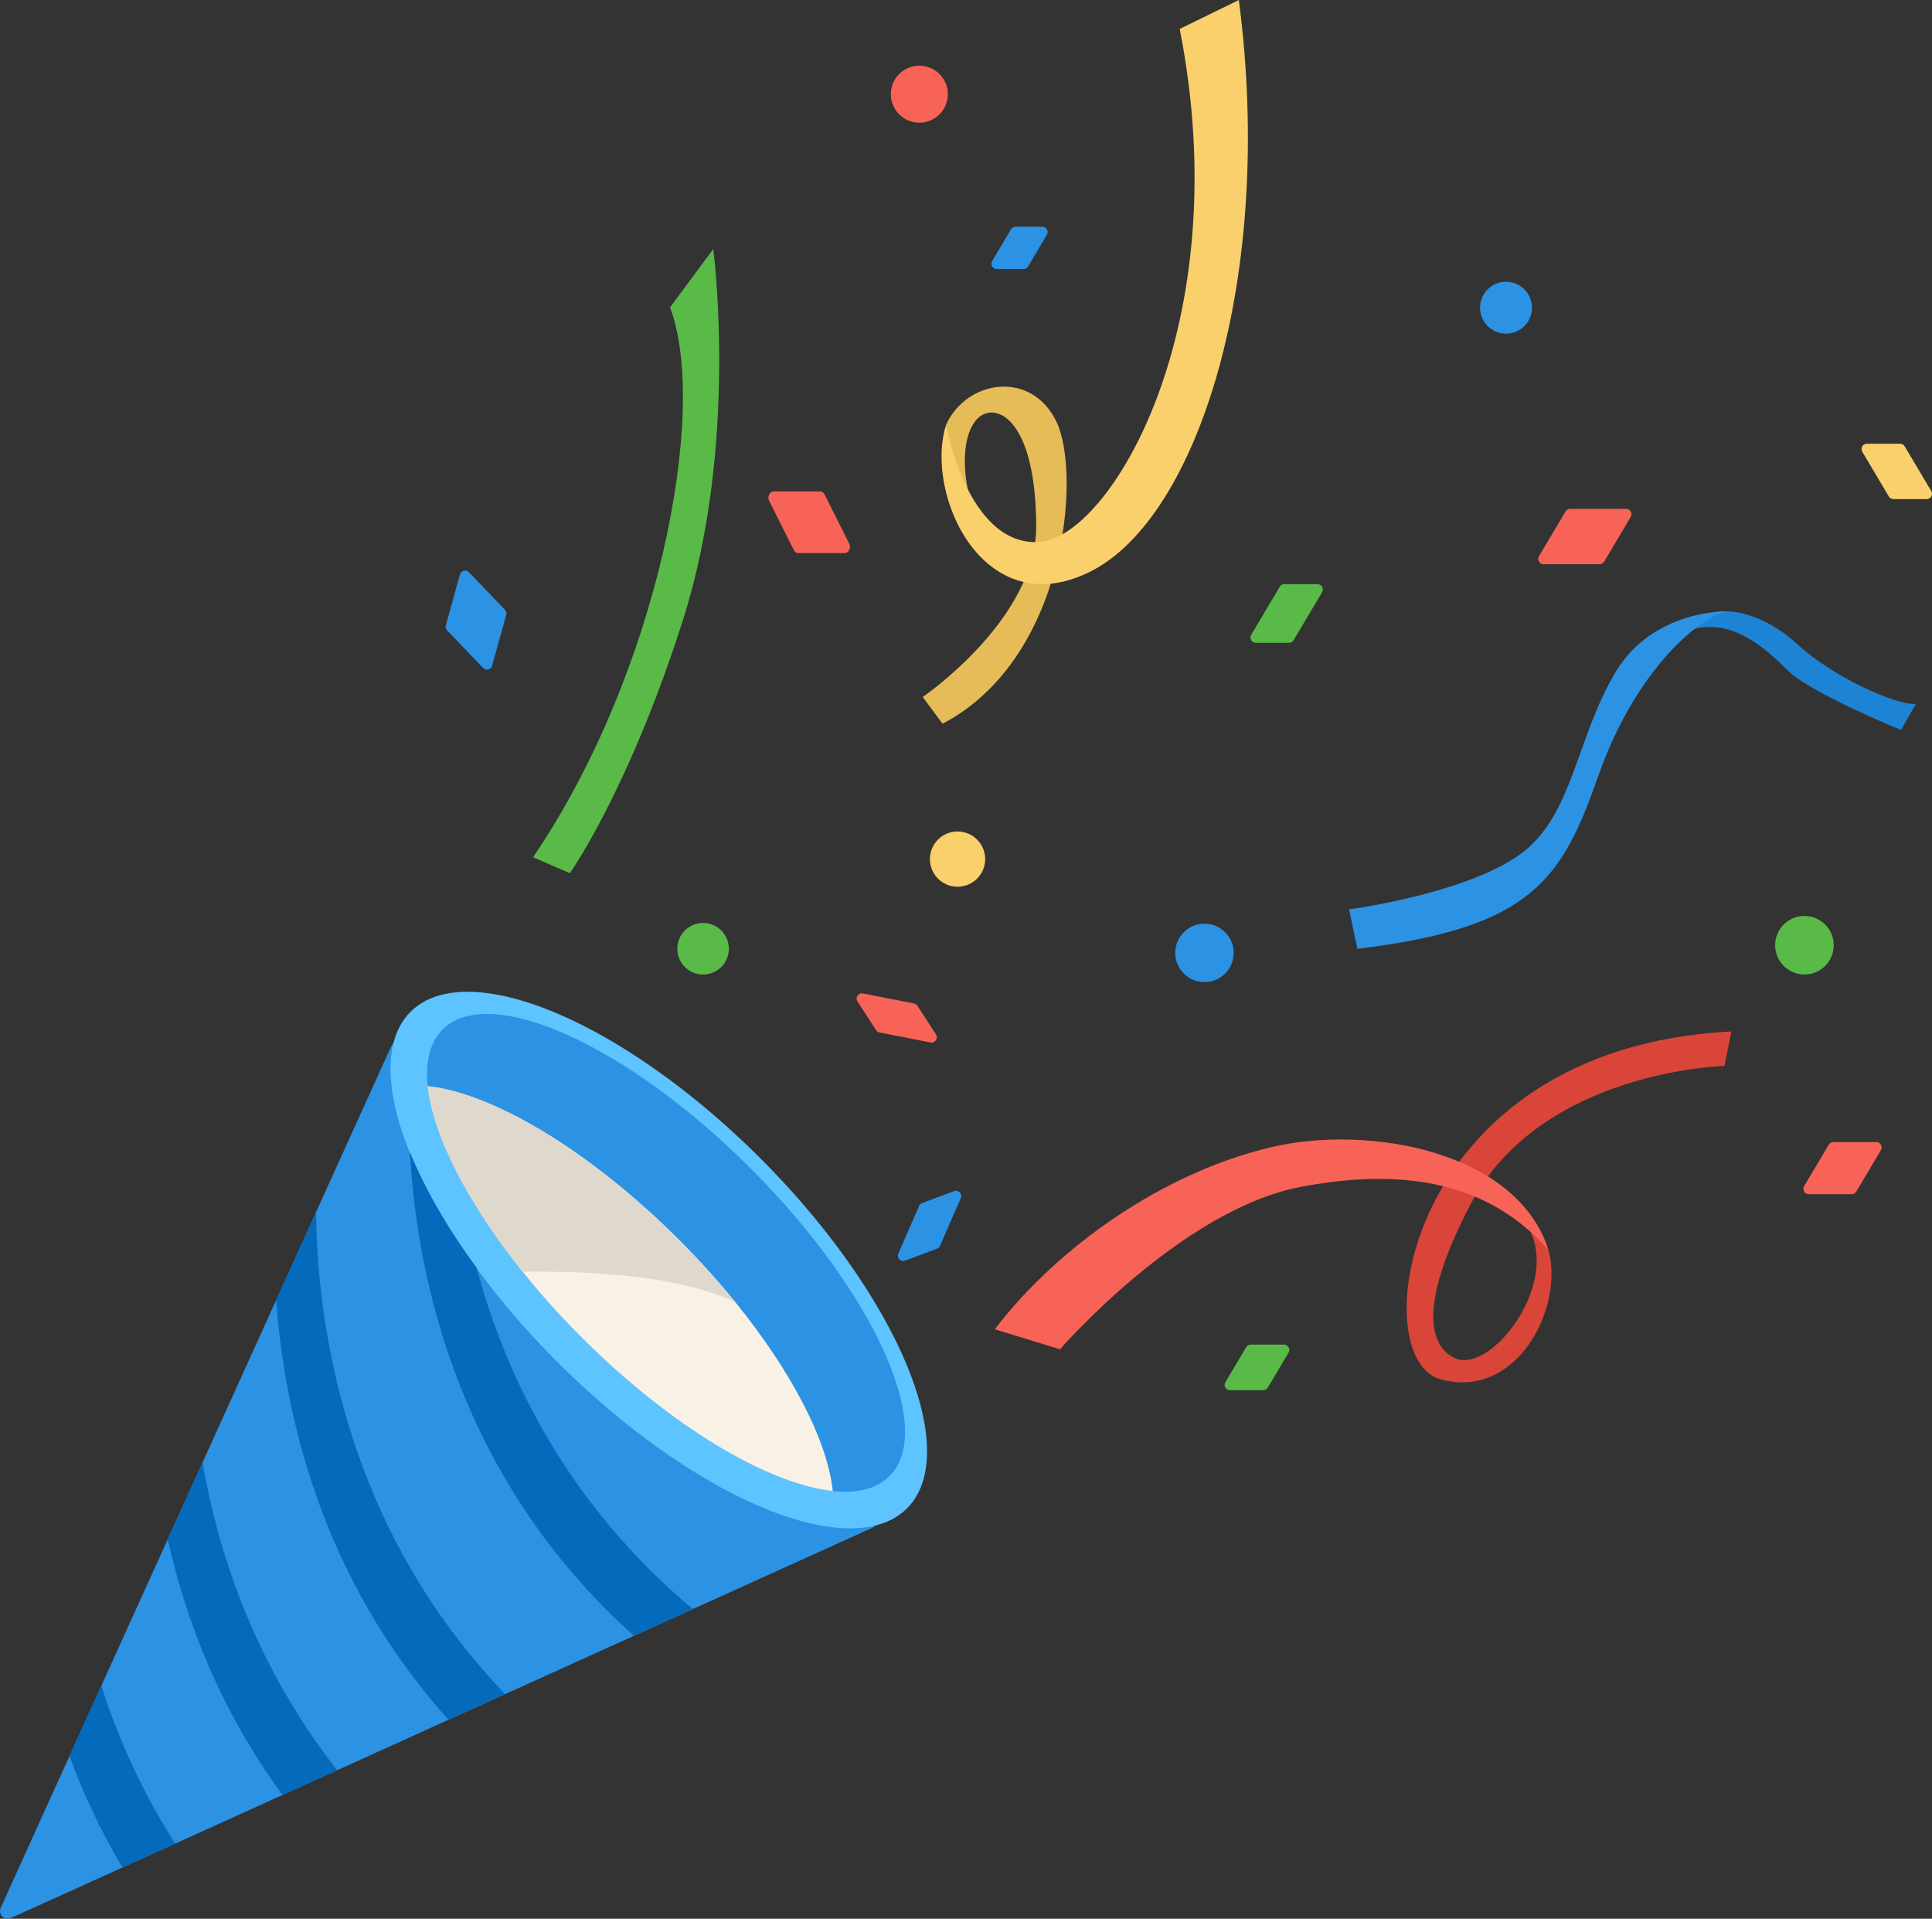 <!--?xml version="1.0" encoding="utf-8"?-->
<!-- Generator: Adobe Illustrator 25.2.3, SVG Export Plug-In . SVG Version: 6.00 Build 0)  -->
<svg version="1.1" id="_x31_1" xmlns="http://www.w3.org/2000/svg" xmlns:xlink="http://www.w3.org/1999/xlink" x="0px" y="0px" viewBox="0 0 720 715" style="enable-background:new 0 0 720 715;" xml:space="preserve">
<rect x="0" y="0" width="720" height="715" fill="#333333" stroke="none"/>
<style type="text/css">
	.st0{fill:#F76357;}
	.st1{fill:#2C92E4;}
	.st2{fill:#FAD06C;}
	.st3{fill:#59BA48;}
	.st4{fill:#1D83D5;}
	.st5{fill:#D94539;}
	.st6{fill:#E6BC58;}
	.st7{fill:#5EC4FF;}
	.st8{fill:#F8F2E6;}
	.st9{fill:#DFD9CD;}
	.st10{fill:#046ABC;}
</style>
<g>
	<g>
		<path class="st0" d="M596.123,210.259h-20.885c-1.539,0-2.493-1.675-1.707-2.998l9.9-16.669c0.358-0.602,1.006-0.971,1.707-0.971
			h20.885c1.539,0,2.493,1.675,1.707,2.998l-9.9,16.669C597.472,209.889,596.823,210.259,596.123,210.259z" style="opacity: 1;"></path>
		<path class="st0" d="M305.597,183.115h-17.242c-1.539,0-2.493,1.983-1.707,3.549l9.179,18.298c0.358,0.713,1.006,1.15,1.707,1.15
			h17.242c1.539,0,2.493-1.983,1.707-3.549l-9.179-18.298C306.946,183.552,306.297,183.115,305.597,183.115z" style="opacity: 1;"></path>
		<path class="st1" d="M166.148,233.016l5.261-18.948c0.412-1.482,2.281-1.953,3.346-0.842l13.419,13.994
			c0.485,0.506,0.667,1.229,0.48,1.904l-5.262,18.948c-0.412,1.482-2.281,1.953-3.346,0.842l-13.419-13.994
			C166.143,234.414,165.961,233.691,166.148,233.016z" style="opacity: 1;"></path>
		<path class="st0" d="M326.475,383.874l-6.9-10.647c-0.953-1.471,0.329-3.364,2.049-3.026l18.993,3.734
			c0.528,0.104,0.991,0.417,1.283,0.868l6.9,10.647c0.953,1.471-0.329,3.365-2.049,3.026l-18.993-3.734
			C327.23,384.638,326.767,384.325,326.475,383.874z" style="opacity: 1;"></path>
		<path class="st0" d="M690.081,445.01h-16.028c-1.539,0-2.493-1.675-1.707-2.998l9.179-15.455c0.358-0.602,1.006-0.971,1.707-0.971
			h16.028c1.539,0,2.493,1.675,1.707,2.998l-9.179,15.455C691.43,444.64,690.781,445.01,690.081,445.01z" style="opacity: 1;"></path>
		<path class="st1" d="M381.414,100.258h-9.956c-1.539,0-2.493-1.675-1.707-2.998l7.016-11.813c0.358-0.602,1.006-0.971,1.707-0.971
			h9.956c1.539,0,2.493,1.675,1.707,2.998l-7.016,11.813C382.764,99.889,382.115,100.258,381.414,100.258z" style="opacity: 1;"></path>
		<path class="st2" d="M705.627,185.982h12.384c1.539,0,2.493-1.675,1.707-2.998l-9.9-16.669c-0.358-0.602-1.006-0.971-1.707-0.971
			h-12.384c-1.539,0-2.493,1.675-1.707,2.998l9.9,16.669C704.278,185.613,704.927,185.982,705.627,185.982z" style="opacity: 1;"></path>
		<path class="st3" d="M470.763,518.059h-12.384c-1.539,0-2.493-1.675-1.707-2.998l7.737-13.027
			c0.358-0.602,1.006-0.971,1.707-0.971H478.5c1.539,0,2.493,1.675,1.707,2.998l-7.737,13.027
			C472.112,517.689,471.463,518.059,470.763,518.059z" style="opacity: 1;"></path>
		<path class="st3" d="M480.385,239.54H468c-1.539,0-2.493-1.675-1.707-2.998l10.621-17.883c0.358-0.602,1.006-0.971,1.707-0.971
			h12.384c1.539,0,2.493,1.675,1.707,2.998l-10.621,17.883C481.734,239.171,481.085,239.54,480.385,239.54z" style="opacity: 1;"></path>
		<g>
			<path class="st4" d="M643.702,227.813c0,0,12.253-0.477,26.23,12.346c13.977,12.824,37.667,22.896,44.048,22.138l-5.536,9.738
				c0,0-33.587-13.785-41.889-21.922c-8.302-8.138-23.377-22.904-40.93-13.438C625.625,236.675,633.732,227.147,643.702,227.813z" style="opacity: 1;"></path>
			<path class="st1" d="M505.859,353.564c65.056-7.807,76.232-25.837,89.746-64.349c13.514-38.512,36.768-58.901,48.096-61.401
				c0,0-27.776-0.796-41.764,22.87c-13.989,23.665-15.558,50.118-32.21,65.08c-16.652,14.962-57.668,21.85-66.97,23.105
				L505.859,353.564z" style="opacity: 1;"></path>
		</g>
		<g>
			<path class="st5" d="M577.048,465.764c5.98,21.458-11.824,56.264-40.401,48.161c-28.577-8.103-13.959-123.408,108.576-129.563
				l-2.569,12.876c0,0-68.455,1.533-94.659,51.602c-20.381,38.941-14.614,53.314-5.688,57.316
				c13.747,6.163,41.547-30.434,25.544-51.292L577.048,465.764z" style="opacity: 1;"></path>
			<path class="st0" d="M577.048,465.764c-11.706-36.893-67.117-46.793-103.166-38.308c-41.037,9.659-80.097,37.678-103.176,67.901
				l24.339,7.444c0,0,45.083-51.986,89.636-60.497S557.829,444.028,577.048,465.764z" style="opacity: 1;"></path>
		</g>
		<g>
			<path class="st6" d="M352.56,158.355c7.639-16.992,31.996-20.567,41.208-1.077s3.695,88.229-42.515,112.424l-7.386-9.98
				c0,0,42.434-28.872,42.297-63.675c-0.136-34.803-11.374-44.131-18.617-42.039s-11.052,16.461-4.901,36.142l-8.508-8.271
				L352.56,158.355z" style="opacity: 1;"></path>
			<path class="st2" d="M461.677,0c13.533,103.29-15.312,192.795-55.171,212.913s-62.107-28.599-53.946-54.558
				c0,0,7.911,44.918,34.462,43.644c26.551-1.274,74.442-80.621,52.617-191.22L461.677,0z" style="opacity: 1;"></path>
		</g>
		<path class="st3" d="M198.655,319.445c46.724-68.713,65.574-166.6,51.047-204.895l16.102-21.731c0,0,9.661,72.435-11.251,138.112
			c-20.183,63.386-42.177,94.468-42.177,94.468L198.655,319.445z" style="opacity: 1;"></path>
		<g>
			<g>
				<path class="st1" d="M145.566,390.395c2.383-5.256,9.285-6.511,13.367-2.431l168.219,168.16
					c4.082,4.08,2.826,10.98-2.432,13.362L4.081,714.733c-2.423,1.097-4.912-1.391-3.815-3.813L145.566,390.395z" style="opacity: 1;"></path>
			</g>
			
				<ellipse transform="matrix(0.707 -0.707 0.707 0.707 -260.053 311.312)" class="st7" cx="245.629" cy="469.457" rx="53.594" ry="130.862" style="opacity: 1;"></ellipse>
			<path class="st1" d="M331.496,550.091c-4.777,4.776-12.099,6.496-21.143,5.526c-24.034-2.543-60.26-23.898-93.631-57.257
				c-33.388-33.377-54.75-69.59-57.295-93.598c-0.952-9.058,0.769-16.377,5.528-21.135c17.408-17.402,68.791,5.764,114.773,51.749
				C325.712,481.342,348.886,532.707,331.496,550.091z" style="opacity: 1;"></path>
			<path class="st8" d="M310.353,555.617c-24.034-2.543-60.26-23.898-93.631-57.257c-8.054-8.051-15.413-16.267-21.966-24.447
				c-20.63-25.691-33.407-50.943-35.329-69.15c24.034,2.543,60.26,23.898,93.631,57.275c7.633,7.63,14.644,15.407,20.923,23.148
				C295.234,511.334,308.395,537.099,310.353,555.617z" style="opacity: 1;"></path>
			<path class="st9" d="M273.982,485.185c-16.31-7.557-41.553-11.73-79.225-11.272c-20.63-25.691-33.407-50.943-35.329-69.15
				c24.034,2.543,60.26,23.898,93.631,57.275C260.692,469.668,267.703,477.445,273.982,485.185z" style="opacity: 1;"></path>
		</g>
		<ellipse class="st2" cx="356.849" cy="320.143" rx="10.297" ry="10.293" style="opacity: 1;"></ellipse>
		<ellipse class="st1" cx="561.252" cy="114.669" rx="9.674" ry="9.671" style="opacity: 1;"></ellipse>
		<ellipse class="st3" cx="672.458" cy="352.236" rx="10.917" ry="10.913" style="opacity: 1;"></ellipse>
		<ellipse class="st1" cx="448.869" cy="355.09" rx="10.893" ry="10.889" style="opacity: 1;"></ellipse>
		<ellipse class="st3" cx="262.013" cy="353.542" rx="9.611" ry="9.607" style="opacity: 1;"></ellipse>
		<ellipse class="st0" cx="342.611" cy="35.1" rx="10.621" ry="10.617" style="opacity: 1;"></ellipse>
		<path class="st1" d="M349.189,465.325l-11.887,4.444c-1.642,0.614-3.216-1.046-2.515-2.652l7.737-17.737
			c0.215-0.493,0.621-0.877,1.124-1.066l11.887-4.444c1.642-0.614,3.216,1.046,2.515,2.652l-7.737,17.737
			C350.098,464.752,349.693,465.137,349.189,465.325z" style="opacity: 1;"></path>
		<g>
			<path class="st10" d="M65.278,687.011c-12.54-19.607-21.358-39.616-27.51-58.817l-11.886,26.219
				c5.043,13.683,11.509,27.657,19.747,41.498L65.278,687.011z" style="opacity: 1;"></path>
			<path class="st10" d="M105.293,668.884l20.387-9.235c-30.067-38.204-44.072-79.59-50.217-114.61l-12.966,28.603
				C69.226,603.639,81.972,637.164,105.293,668.884z" style="opacity: 1;"></path>
			<path class="st10" d="M167.136,640.87l21.139-9.576c-59.055-61.418-69.948-135.945-70.514-179.564l-14.826,32.708
				C106.001,527.162,119.748,588.205,167.136,640.87z" style="opacity: 1;"></path>
			<path class="st10" d="M177.629,472.44c-10.979-14.96-19.403-29.687-24.854-43.139c2.617,47.897,18.457,121.938,83.444,180.275
				l21.972-9.953C211.881,560.726,188.777,513.968,177.629,472.44z" style="opacity: 1;"></path>
		</g>
	</g>
</g>
</svg>

